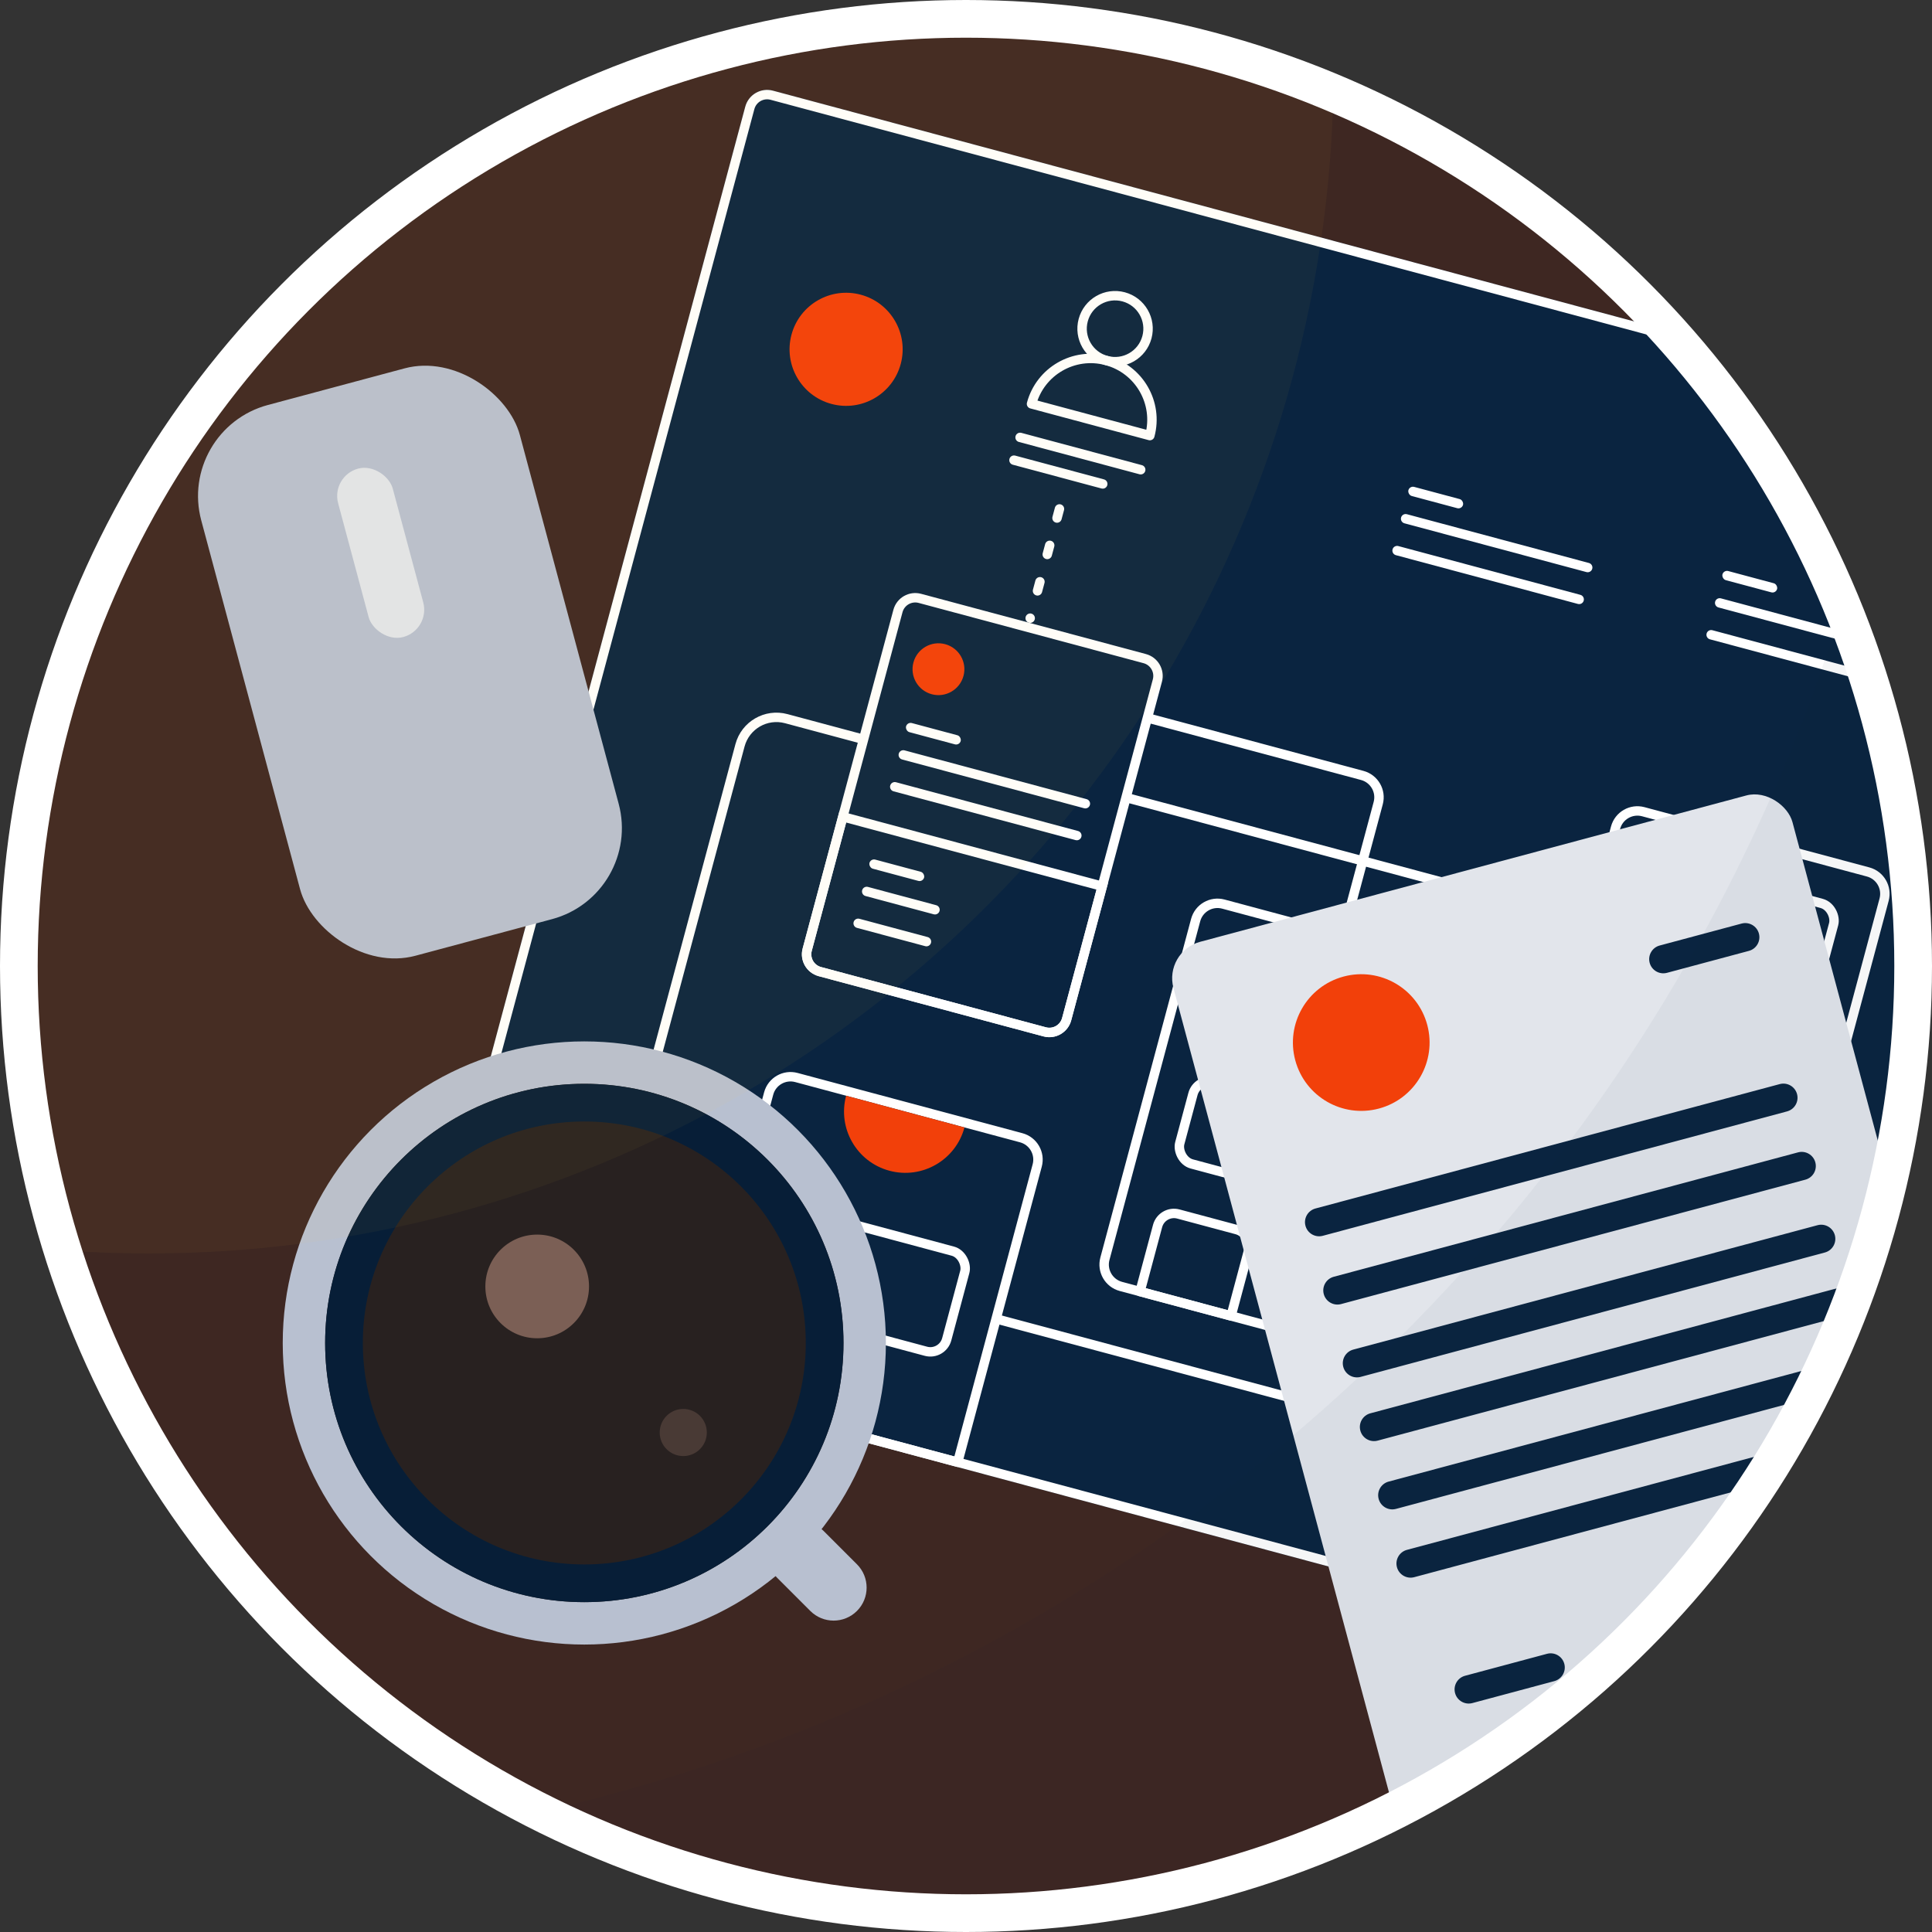 <?xml version="1.0" encoding="UTF-8"?>
<svg width="410px" height="410px" viewBox="0 0 410 410" version="1.1" xmlns="http://www.w3.org/2000/svg" xmlns:xlink="http://www.w3.org/1999/xlink">
    <rect x="0" y="0" width="410" height="410" fill="#333333" stroke="none"/>
    <!-- Generator: Sketch 48.2 (47327) - http://www.bohemiancoding.com/sketch -->
    <title>Approach/ill_1</title>
    <desc>Created with Sketch.</desc>
    <defs>
        <circle id="path-1" cx="201" cy="201" r="201"></circle>
        <path d="M4.8,0 L296.2,0 C298.851,-4.86974672e-16 301,2.149 301,4.8 L301,267.2 C301,269.851 298.851,272 296.2,272 L4.8,272 C2.149,272 3.24649781e-16,269.851 0,267.2 L0,4.8 C-3.24649781e-16,2.149 2.149,4.86974672e-16 4.8,0 Z" id="path-3"></path>
        <circle id="path-4" cx="64" cy="64" r="55"></circle>
        <circle id="path-5" cx="201" cy="201" r="201"></circle>
    </defs>
    <g id="Approach/ill_1" stroke="none" stroke-width="1" fill="none" fill-rule="evenodd" transform="translate(-67, -12)">
        <g transform="translate(71, 16)">
            <g>
                <mask id="mask-2" fill="white">
                    <use xlink:href="#path-1"></use>
                </mask>
                <use id="Oval-8" fill="#3E2722" xlink:href="#path-1"></use>
                <g id="Group-6" mask="url(#mask-2)">
                    <g transform="translate(265.571, 184.318) rotate(-345) translate(-265.571, -184.318) translate(115.071, 48.318)">
                        <g id="Rectangle" stroke="none" fill="none">
                            <use fill="#0A2440" fill-rule="evenodd" xlink:href="#path-3"></use>
                            <path stroke="#FFFFFF" stroke-width="2" d="M4.8,1 C2.701,1 1,2.701 1,4.8 L1,267.2 C1,269.299 2.701,271 4.8,271 L296.2,271 C298.299,271 300,269.299 300,267.2 L300,4.8 C300,2.701 298.299,1 296.2,1 L4.8,1 Z"></path>
                        </g>
                        <circle id="Oval-13" stroke="none" fill="#F2400A" fill-rule="evenodd" cx="34" cy="49" r="12"></circle>
                        <path d="M158,52 L198,52 C198.552,52 199,52.448 199,53 L199,53 C199,53.552 198.552,54 198,54 L158,54 C157.448,54 157,53.552 157,53 L157,53 C157,52.448 157.448,52 158,52 Z" id="Rectangle-26-Copy-12" stroke="none" fill="#FFFFFF" fill-rule="evenodd"></path>
                        <path d="M227,52 L267,52 C267.552,52 268,52.448 268,53 L268,53 C268,53.552 267.552,54 267,54 L227,54 C226.448,54 226,53.552 226,53 L226,53 C226,52.448 226.448,52 227,52 Z" id="Rectangle-26-Copy-18" stroke="none" fill="#FFFFFF" fill-rule="evenodd"></path>
                        <rect id="Rectangle-26-Copy-13" stroke="none" fill="#FFFFFF" fill-rule="evenodd" x="157" y="46" width="12" height="2" rx="1"></rect>
                        <rect id="Rectangle-26-Copy-19" stroke="none" fill="#FFFFFF" fill-rule="evenodd" x="226" y="46" width="12" height="2" rx="1"></rect>
                        <path d="M158,59 L198,59 C198.552,59 199,59.448 199,60 L199,60 C199,60.552 198.552,61 198,61 L158,61 C157.448,61 157,60.552 157,60 L157,60 C157,59.448 157.448,59 158,59 Z" id="Rectangle-26-Copy-14" stroke="none" fill="#FFFFFF" fill-rule="evenodd"></path>
                        <path d="M227,59 L267,59 C267.552,59 268,59.448 268,60 L268,60 C268,60.552 267.552,61 267,61 L227,61 C226.448,61 226,60.552 226,60 L226,60 C226,59.448 226.448,59 227,59 Z" id="Rectangle-26-Copy-20" stroke="none" fill="#FFFFFF" fill-rule="evenodd"></path>
                        <g id="Group-2" stroke="none" stroke-width="1" fill="none" fill-rule="evenodd" transform="translate(58, 95)">
                            <circle id="Oval-13" fill="#F2400A" cx="12.5" cy="14.5" r="5.5"></circle>
                            <path d="M1,83 L58,83 L58,53.8 C58,51.701 56.299,50 54.2,50 L4.8,50 C2.701,50 1,51.701 1,53.8 L1,83 Z" id="Rectangle" stroke="#FFFFFF" stroke-width="2" transform="translate(29.5, 66.5) rotate(-180) translate(-29.5, -66.5) "></path>
                            <path d="M4.8,1 C2.701,1 1,2.701 1,4.8 L1,79.2 C1,81.299 2.701,83 4.8,83 L54.2,83 C56.299,83 58,81.299 58,79.2 L58,4.8 C58,2.701 56.299,1 54.2,1 L4.8,1 Z" id="Rectangle" stroke="#FFFFFF" stroke-width="2"></path>
                            <path d="M10,33 L50,33 C50.552,33 51,33.448 51,34 L51,34 C51,34.552 50.552,35 50,35 L10,35 C9.448,35 9,34.552 9,34 L9,34 C9,33.448 9.448,33 10,33 Z" id="Rectangle-26-Copy-12" fill="#FFFFFF"></path>
                            <path d="M10,63 L25,63 C25.552,63 26,63.448 26,64 L26,64 C26,64.552 25.552,65 25,65 L10,65 C9.448,65 9,64.552 9,64 L9,64 C9,63.448 9.448,63 10,63 Z" id="Rectangle-26-Copy-15" fill="#FFFFFF"></path>
                            <rect id="Rectangle-26-Copy-13" fill="#FFFFFF" x="9" y="27" width="12" height="2" rx="1"></rect>
                            <rect id="Rectangle-26-Copy-16" fill="#FFFFFF" x="9" y="57" width="12" height="2" rx="1"></rect>
                            <path d="M10,40 L50,40 C50.552,40 51,40.448 51,41 L51,41 C51,41.552 50.552,42 50,42 L10,42 C9.448,42 9,41.552 9,41 L9,41 C9,40.448 9.448,40 10,40 Z" id="Rectangle-26-Copy-14" fill="#FFFFFF"></path>
                            <path d="M10,70 L25,70 C25.552,70 26,70.448 26,71 L26,71 C26,71.552 25.552,72 25,72 L10,72 C9.448,72 9,71.552 9,71 L9,71 C9,70.448 9.448,70 10,70 Z" id="Rectangle-26-Copy-17" fill="#FFFFFF"></path>
                        </g>
                        <g id="Group-3" stroke="none" stroke-width="1" fill="none" fill-rule="evenodd" transform="translate(137, 142)">
                            <path d="M4.8,0 L54.2,0 C56.851,-4.86974672e-16 59,2.149 59,4.8 L59,79.2 C59,81.851 56.851,84 54.2,84 L4.8,84 C2.149,84 3.24649781e-16,81.851 0,79.2 L0,4.8 C-3.24649781e-16,2.149 2.149,4.86974672e-16 4.8,0 Z" id="Rectangle-Copy" stroke="#FFFFFF" stroke-width="2" stroke-linecap="round" stroke-linejoin="round"></path>
                            <rect id="Rectangle-Copy" stroke="#FFFFFF" stroke-width="2" stroke-linecap="round" stroke-linejoin="round" x="9" y="9" width="41" height="18" rx="3.6"></rect>
                            <path d="M38,47 L53,47 C53.552,47 54,47.448 54,48 L54,48 C54,48.552 53.552,49 53,49 L38,49 C37.448,49 37,48.552 37,48 L37,48 C37,47.448 37.448,47 38,47 Z" id="Rectangle-26-Copy" fill="#FFFFFF"></path>
                            <rect id="Rectangle-26-Copy-11" fill="#FFFFFF" x="37" y="41" width="12" height="2" rx="1"></rect>
                            <path d="M38,68 L53,68 C53.552,68 54,68.448 54,69 L54,69 C54,69.552 53.552,70 53,70 L38,70 C37.448,70 37,69.552 37,69 L37,69 C37,68.448 37.448,68 38,68 Z" id="Rectangle-26-Copy-9" fill="#FFFFFF"></path>
                            <path d="M38,54 L53,54 C53.552,54 54,54.448 54,55 L54,55 C54,55.552 53.552,56 53,56 L38,56 C37.448,56 37,55.552 37,55 L37,55 C37,54.448 37.448,54 38,54 Z" id="Rectangle-26-Copy-2" fill="#FFFFFF"></path>
                            <path d="M38,75 L53,75 C53.552,75 54,75.448 54,76 L54,76 C54,76.552 53.552,77 53,77 L38,77 C37.448,77 37,76.552 37,76 L37,76 C37,75.448 37.448,75 38,75 Z" id="Rectangle-26-Copy-10" fill="#FFFFFF"></path>
                            <rect id="Rectangle-Copy-2" stroke="#FFFFFF" stroke-width="2" stroke-linecap="round" stroke-linejoin="round" x="9" y="37" width="20" height="18" rx="3.6"></rect>
                            <path d="M12.6,66 L25.4,66 C27.388,66 29,67.612 29,69.6 L29,84 L9,84 L9,69.6 C9,67.612 10.612,66 12.6,66 Z" id="Rectangle-Copy-3" stroke="#FFFFFF" stroke-width="2" stroke-linecap="round" stroke-linejoin="round"></path>
                        </g>
                        <g id="Group-3-Copy" stroke="none" stroke-width="1" fill="none" fill-rule="evenodd" transform="translate(218, 100)">
                            <path d="M4.8,0 L54.2,0 C56.851,-4.86974672e-16 59,2.149 59,4.8 L59,79.2 C59,81.851 56.851,84 54.2,84 L4.8,84 C2.149,84 3.24649781e-16,81.851 0,79.2 L0,4.8 C-3.24649781e-16,2.149 2.149,4.86974672e-16 4.8,0 Z" id="Rectangle-Copy" stroke="#FFFFFF" stroke-width="2" stroke-linecap="round" stroke-linejoin="round"></path>
                            <rect id="Rectangle-Copy" stroke="#FFFFFF" stroke-width="2" stroke-linecap="round" stroke-linejoin="round" x="9" y="9" width="41" height="40" rx="3.6"></rect>
                            <path d="M17,40 L32,40 C32.552,40 33,40.448 33,41 L33,41 C33,41.552 32.552,42 32,42 L17,42 C16.448,42 16,41.552 16,41 L16,41 C16,40.448 16.448,40 17,40 Z" id="Rectangle-26-Copy" fill="#FFFFFF"></path>
                            <rect id="Rectangle-26-Copy-11" fill="#FFFFFF" x="16" y="34" width="12" height="2" rx="1"></rect>
                            <path d="M38,68 L53,68 C53.552,68 54,68.448 54,69 L54,69 C54,69.552 53.552,70 53,70 L38,70 C37.448,70 37,69.552 37,69 L37,69 C37,68.448 37.448,68 38,68 Z" id="Rectangle-26-Copy-9" fill="#FFFFFF"></path>
                            <path d="M38,75 L53,75 C53.552,75 54,75.448 54,76 L54,76 C54,76.552 53.552,77 53,77 L38,77 C37.448,77 37,76.552 37,76 L37,76 C37,75.448 37.448,75 38,75 Z" id="Rectangle-26-Copy-10" fill="#FFFFFF"></path>
                            <path d="M12.6,57 L25.4,57 C27.388,57 29,58.612 29,60.6 L29,84 L9,84 L9,60.6 C9,58.612 10.612,57 12.6,57 Z" id="Rectangle-Copy-3" stroke="#FFFFFF" stroke-width="2" stroke-linecap="round" stroke-linejoin="round"></path>
                        </g>
                        <g id="Group-3-Copy-2" stroke="none" stroke-width="1" fill="none" fill-rule="evenodd" transform="translate(59, 201)">
                            <path d="M4.8,0 L54.2,0 C56.851,-4.86974672e-16 59,2.149 59,4.8 L59,70 L0,70 L0,4.8 C-3.24649781e-16,2.149 2.149,4.86974672e-16 4.8,0 Z" id="Rectangle-Copy" stroke="#FFFFFF" stroke-width="2" stroke-linecap="round" stroke-linejoin="round"></path>
                            <rect id="Rectangle-Copy" stroke="#FFFFFF" stroke-width="2" stroke-linecap="round" stroke-linejoin="round" x="9" y="27" width="41" height="22" rx="3.6"></rect>
                            <path d="M17,40 L32,40 C32.552,40 33,40.448 33,41 L33,41 C33,41.552 32.552,42 32,42 L17,42 C16.448,42 16,41.552 16,41 L16,41 C16,40.448 16.448,40 17,40 Z" id="Rectangle-26-Copy" fill="#FFFFFF"></path>
                            <rect id="Rectangle-26-Copy-11" fill="#FFFFFF" x="16" y="34" width="12" height="2" rx="1"></rect>
                            <path d="M12.6,57 L25.4,57 C27.388,57 29,58.612 29,60.6 L29,70 L9,70 L9,60.6 C9,58.612 10.612,57 12.6,57 Z" id="Rectangle-Copy-3" stroke="#FFFFFF" stroke-width="2" stroke-linecap="round" stroke-linejoin="round"></path>
                        </g>
                        <path d="M117,108 L163.2,108 C165.851,108 168,110.149 168,112.8 L168,142" id="Line" stroke="#FFFFFF" stroke-width="2" fill="none" stroke-linecap="round" stroke-linejoin="round"></path>
                        <path d="M-9.5,195.5 L-9.5,179.5 C-9.5,175.082 -5.918,171.5 -1.5,171.5 L93.5,171.5 C97.918,171.5 101.5,175.082 101.5,179.5 L101.5,195.5" id="Line-Copy" stroke="#FFFFFF" stroke-width="2" fill="none" stroke-linecap="round" stroke-linejoin="round" transform="translate(46, 183.5) rotate(-90) translate(-46, -183.5) "></path>
                        <g id="Group-4" stroke="none" stroke-width="1" fill="none" fill-rule="evenodd" transform="translate(74, 23)">
                            <path d="M0.5,34.5 L27,34.5" id="Line-2" stroke="#FFFFFF" stroke-width="2" stroke-linecap="round" stroke-linejoin="round"></path>
                            <path d="M0.5,39.5 L20,39.5" id="Line-2-Copy" stroke="#FFFFFF" stroke-width="2" stroke-linecap="round" stroke-linejoin="round"></path>
                            <circle id="Oval-15" stroke="#FFFFFF" stroke-width="2" stroke-linecap="round" stroke-linejoin="round" cx="14" cy="7" r="7"></circle>
                            <path d="M14,27 C18.786,27 23.12,27 27,27 C27,19.82 21.18,14 14,14 C6.82,14 1,19.82 1,27 C4.88,27 9.214,27 14,27 Z" id="Oval-15-Copy" stroke="#FFFFFF" stroke-width="2" stroke-linecap="round" stroke-linejoin="round"></path>
                            <path d="M14,192 C18.786,192 23.12,192 27,192 C27,184.82 21.18,179 14,179 C6.82,179 1,184.82 1,192 C4.88,192 9.214,192 14,192 Z" id="Oval-15-Copy-2" fill="#F2400A" transform="translate(14, 185.5) rotate(-180) translate(-14, -185.5) "></path>
                        </g>
                        <path d="M86.5,70 L86.5,94" id="Line-2-Copy" stroke="#FFFFFF" stroke-width="2" fill="none" stroke-linecap="round" stroke-linejoin="round" stroke-dasharray="2,6"></path>
                        <path d="M116.5,125.5 L217,125.5" id="Line-3" stroke="#FFFFFF" stroke-width="2" fill="none" stroke-linecap="round" stroke-linejoin="round"></path>
                        <path d="M118.5,239.5 L219,239.5" id="Line-3-Copy" stroke="#FFFFFF" stroke-width="2" fill="none" stroke-linecap="round" stroke-linejoin="round"></path>
                    </g>
                </g>
                <g id="Group" mask="url(#mask-2)">
                    <g transform="translate(334, 275) rotate(-15) translate(-334, -275) translate(266, 177)">
                        <rect id="Rectangle" fill="#E2E5EB" x="0" y="0" width="136" height="196" rx="8"></rect>
                        <path d="M17,61 L119,61 C120.657,61 122,62.343 122,64 L122,64 C122,65.657 120.657,67 119,67 L17,67 C15.343,67 14,65.657 14,64 L14,64 C14,62.343 15.343,61 17,61 Z" id="Rectangle-26-Copy" fill="#0A2440"></path>
                        <path d="M102,26 L120,26 C121.657,26 123,27.343 123,29 L123,29 C123,30.657 121.657,32 120,32 L102,32 C100.343,32 99,30.657 99,29 L99,29 C99,27.343 100.343,26 102,26 Z" id="Rectangle-26-Copy-7" fill="#0A2440"></path>
                        <path d="M22,165 L40,165 C41.657,165 43,166.343 43,168 L43,168 C43,169.657 41.657,171 40,171 L22,171 C20.343,171 19,169.657 19,168 L19,168 C19,166.343 20.343,165 22,165 Z" id="Rectangle-26-Copy-8" fill="#0A2440"></path>
                        <path d="M17,76 L119,76 C120.657,76 122,77.343 122,79 L122,79 C122,80.657 120.657,82 119,82 L17,82 C15.343,82 14,80.657 14,79 L14,79 C14,77.343 15.343,76 17,76 Z" id="Rectangle-26-Copy-2" fill="#0A2440"></path>
                        <path d="M17,92 L119,92 C120.657,92 122,93.343 122,95 L122,95 C122,96.657 120.657,98 119,98 L17,98 C15.343,98 14,96.657 14,95 L14,95 C14,93.343 15.343,92 17,92 Z" id="Rectangle-26-Copy-3" fill="#0A2440"></path>
                        <path d="M17,106 L119,106 C120.657,106 122,107.343 122,109 L122,109 C122,110.657 120.657,112 119,112 L17,112 C15.343,112 14,110.657 14,109 L14,109 C14,107.343 15.343,106 17,106 Z" id="Rectangle-26-Copy-4" fill="#0A2440"></path>
                        <path d="M17,121 L119,121 C120.657,121 122,122.343 122,124 L122,124 C122,125.657 120.657,127 119,127 L17,127 C15.343,127 14,125.657 14,124 L14,124 C14,122.343 15.343,121 17,121 Z" id="Rectangle-26-Copy-5" fill="#0A2440"></path>
                        <path d="M17,136 L119,136 C120.657,136 122,137.343 122,139 L122,139 C122,140.657 120.657,142 119,142 L17,142 C15.343,142 14,140.657 14,139 L14,139 C14,137.343 15.343,136 17,136 Z" id="Rectangle-26-Copy-6" fill="#0A2440"></path>
                        <circle id="Oval-13" fill="#F2400A" cx="35.5" cy="29.5" r="14.5"></circle>
                    </g>
                </g>
                <g id="Group-5" mask="url(#mask-2)">
                    <g transform="translate(56, 217)">
                        <circle id="Oval-16" fill="#B8C0D0" fill-rule="evenodd" cx="64" cy="64" r="64"></circle>
                        <g id="Oval-16" fill="none">
                            <use fill="#282120" fill-rule="evenodd" xlink:href="#path-4"></use>
                            <circle stroke="#071E37" stroke-width="8" cx="64" cy="64" r="51"></circle>
                        </g>
                        <circle id="Oval-16" fill="#7B5F55" fill-rule="evenodd" cx="54" cy="52" r="11"></circle>
                        <circle id="Oval-16-Copy" fill="#7B5F55" fill-rule="evenodd" opacity="0.4" cx="85" cy="83" r="5"></circle>
                        <path d="M108.374,105.382 L118.374,105.382 C122.24,105.382 125.374,108.516 125.374,112.382 L125.374,112.382 C125.374,116.248 122.24,119.382 118.374,119.382 L108.374,119.382 C104.508,119.382 101.374,116.248 101.374,112.382 L101.374,112.382 C101.374,108.516 104.508,105.382 108.374,105.382 Z" id="Rectangle-26-Copy-8" fill="#B8C0D0" fill-rule="evenodd" transform="translate(113.374, 112.382) rotate(-315) translate(-113.374, -112.382) "></path>
                    </g>
                </g>
                <g id="Group-7" mask="url(#mask-2)">
                    <g transform="translate(83, 136.5) rotate(-15) translate(-83, -136.5) translate(48, 76)" id="Rectangle-28">
                        <rect fill="#B8C0D0" x="0" y="0" width="70" height="121" rx="20"></rect>
                        <rect fill="#E2E5EB" x="29" y="18" width="12" height="37" rx="6"></rect>
                    </g>
                </g>
                <circle id="Oval-17" fill="#FFD63F" opacity="0.2" mask="url(#mask-2)" cx="27.5" cy="10.5" r="251.5"></circle>
                <path d="M-68.82,377.509 C-38.225,385.53 -6.111,389.801 27,389.801 C235.101,389.801 403.801,221.101 403.801,13 C403.801,10.366 403.774,7.738 403.72,5.117 C539.79,54.474 637,184.885 637,338 C637,533.509 478.509,692 283,692 C100.847,692 -49.174,554.423 -68.82,377.509 Z" id="Combined-Shape" fill="#0A2440" opacity="0.2" mask="url(#mask-2)"></path>
            </g>
            <mask id="mask-6" fill="white">
                <use xlink:href="#path-5"></use>
            </mask>
            <use id="Oval-8-Copy" stroke="#FFFFFF" stroke-width="8" stroke-linecap="round" stroke-linejoin="round" xlink:href="#path-5"></use>
        </g>
    </g>
</svg>
